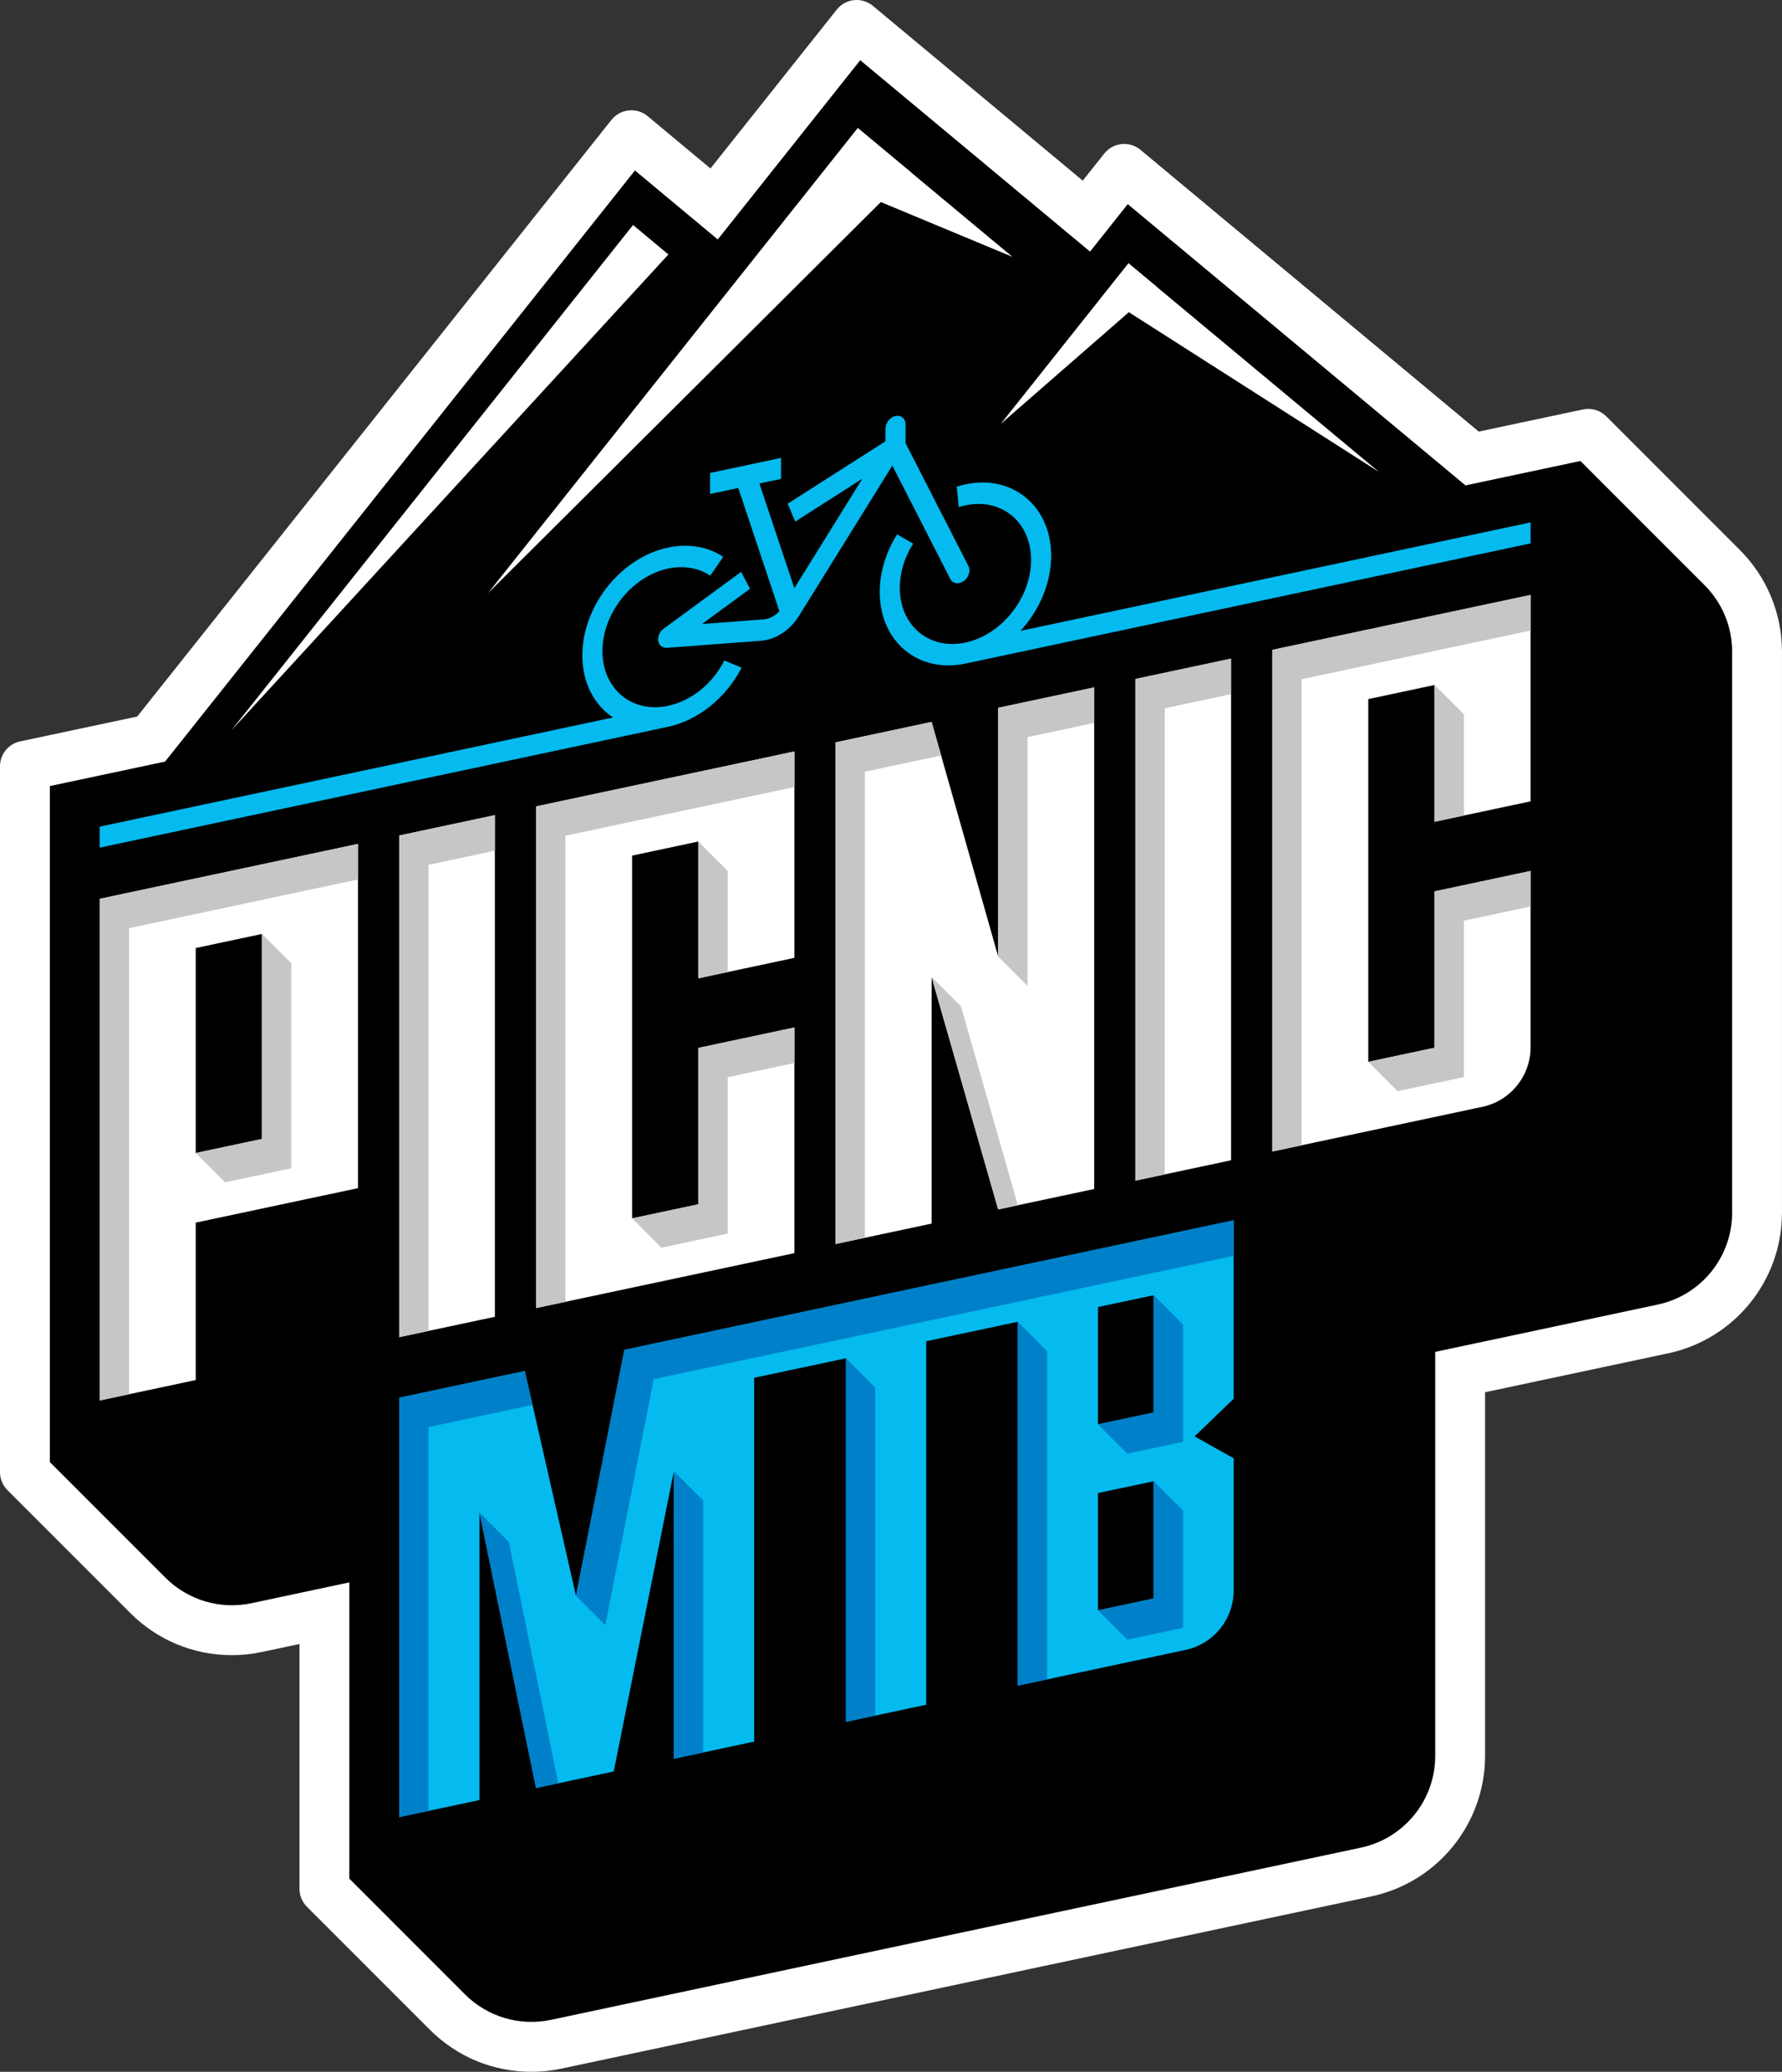 <?xml version="1.0" encoding="utf-8"?>
<!-- Generator: Adobe Illustrator 27.3.1, SVG Export Plug-In . SVG Version: 6.00 Build 0)  -->
<svg version="1.1" id="Capa_1" xmlns="http://www.w3.org/2000/svg" xmlns:xlink="http://www.w3.org/1999/xlink" x="0px" y="0px"
	 viewBox="0 0 831.89 966.89" style="enable-background:new 0 0 831.89 966.89;" xml:space="preserve">
<rect x="0" y="0" width="831.89" height="966.89" fill="#333333" stroke="none"/>
<style type="text/css">
	.st0{fill:#FFFFFF;}
	.st1{fill:#05BAEE;}
	.st2{fill:#C6C6C5;}
	.st3{fill:#0080C8;}
</style>
<g>
	<path class="st0" d="M331.67,78.63l-29.33-24.42c-5.12-4.26-12.74-3.48-16.89,1.73L64.06,334.4l-54.65,11.6
		C3.92,347.17,0,352.01,0,357.62v329.44c0,3.15,1.25,6.17,3.48,8.39l57.34,57.34c12.68,12.68,29.53,19.66,47.45,19.66
		c4.68,0,9.38-0.49,13.96-1.47l17.58-3.74V881.5c0,3.15,1.25,6.17,3.48,8.39l57.34,57.34c12.68,12.68,29.53,19.66,47.45,19.66
		c4.68,0,9.37-0.49,13.95-1.47l378.1-80.37c30.99-6.59,53.15-33.95,53.15-65.64V649.75l85.45-18.16
		c30.99-6.59,53.15-33.95,53.15-65.64V304.12c0-17.8-7.07-34.87-19.66-47.45l-62.37-62.37c-2.84-2.84-6.93-4.05-10.86-3.22
		l-48.67,10.34L532.4,69.92c-5.12-4.26-12.74-3.48-16.89,1.74L505.46,84.3L407.51,2.75c-5.12-4.26-12.74-3.48-16.89,1.73
		L331.67,78.63z"/>
	<g>
		<g>
			<polygon points="714.52,251.84 526.47,95.27 508.86,117.42 401.58,28.1 335.07,111.75 296.41,79.56 46.54,393.82 			"/>
			<g>
				<polygon class="st0" points="400.42,59.74 227.79,276.86 425.19,80.37 				"/>
				<polygon class="st0" points="295.53,105 107.87,341.02 312.03,118.75 				"/>
				<polygon class="st0" points="526.78,122.86 467.18,197.83 540.28,134.1 				"/>
			</g>
		</g>
		<polygon class="st0" points="400.42,59.74 472.63,119.87 400.42,89.81 		"/>
		<polygon class="st0" points="526.78,122.86 643.74,220.25 520.27,141.42 		"/>
	</g>
	<path d="M737.79,215.14L23.27,366.85v315.48l54,54c10.5,10.5,25.59,14.97,40.11,11.88l45.7-9.72v138.28l54,54
		c10.5,10.5,25.59,14.97,40.11,11.88l378.1-80.36c20.24-4.3,34.72-22.18,34.72-42.87V630.91l103.88-22.08
		c20.24-4.3,34.72-22.18,34.72-42.87V304.12c0-11.63-4.62-22.77-12.84-30.99L737.79,215.14z"/>
	<path class="st0" d="M46.54,653.59l44.83-9.53V570.6l75.76-16.1v-6.04V393.85L46.54,419.48V653.59z M91.37,442.44l30.93-6.57v95.67
		l-30.93,6.57V442.44z M530.03,550.99l44.68-9.5V307.38l-44.68,9.5V550.99z M186.35,624.04l44.67-9.5V380.43l-44.67,9.5V624.04z
		 M714.52,373.98v-96.32l-120.59,25.63V537.4l98.08-20.85c13.12-2.79,22.51-14.38,22.51-27.8v-82.29L669.69,416v72.98l-30.93,6.58
		v-169.3l30.93-6.58v63.83L714.52,373.98z M250.25,610.46l120.59-25.63v-105.3l-44.83,9.53v72.98l-30.93,6.57V399.3l30.93-6.57
		v63.83l44.83-9.53v-96.32l-120.59,25.63V610.46z M465.98,446.4l-31.08-109.47l-44.83,9.53v234.11l44.83-9.53v-115.1l31.08,108.49
		l44.83-9.53V320.8l-44.83,9.53V446.4z"/>
	<path class="st1" d="M557.69,670.35l18.22-17.57V569.5l-284.43,60.46l-22.59,114.82l-23.9-104.93l-58.64,12.46v195.73l37.48-7.97
		V705.9l26.38,128.56l36.3-7.72l28.08-140.14v134.17l37.48-7.97v-169.8l42.84-9.1v169.66l37.48-7.97V625.95l42.71-9.08v169.8
		l78.31-16.65c13.12-2.79,22.51-14.38,22.51-27.8v-61.65L557.69,670.35z M538.56,746.01l-25.99,5.52V696.8l25.99-5.52V746.01z
		 M538.56,659.2l-25.99,5.52v-54.73l25.99-5.52V659.2z"/>
	<g>
		<path class="st1" d="M311.88,329.39c-16.89,3.59-30.64-7.85-30.64-25.51c0-17.66,13.74-34.94,30.64-38.53
			c7.2-1.53,14.2-0.36,19.7,3.31l6.04-8.79c-7.19-4.79-16.33-6.33-25.74-4.33c-22.07,4.69-40.02,27.27-40.02,50.33
			c0,12.84,5.57,23.16,14.31,28.98L46.54,385.79v9.8l263.82-56.08v-0.04c0.51-0.09,1.01-0.18,1.52-0.28
			c13.97-2.97,27.12-13.54,34.32-27.6l-8.04-3.34C332.56,319.18,322.74,327.08,311.88,329.39z"/>
		<path class="st1" d="M476.41,294.42c8.74-9.54,14.31-22.22,14.31-35.06c0-23.06-17.95-38.01-40.02-33.32
			c-1.37,0.29-2.73,0.65-4.06,1.08l0.94,9.55c1.02-0.32,2.07-0.6,3.12-0.83c16.89-3.59,30.64,7.85,30.64,25.51
			c0,17.66-13.74,34.94-30.64,38.53c-16.89,3.59-30.64-7.85-30.64-25.51c0-7.05,2.15-14.19,6.21-20.65l-7.47-4.34
			c-5.31,8.44-8.11,17.77-8.11,26.98c0,23.06,17.95,38.01,40.02,33.32l263.82-56.08v-9.8L476.41,294.42z"/>
		<path class="st1" d="M443.64,270.23c1.13,2.2,3.93,2.63,6.26,0.95c2.33-1.67,3.31-4.81,2.19-7.01l-29.34-57.34v-8.77
			c0-2.71-2.1-4.46-4.69-3.91c-2.59,0.55-4.69,3.19-4.69,5.9v5.9l-45.67,29.13l3.54,8.33l31.33-19.99l-31.74,51.09l-16.32-48.87
			l10.1-2.15v-9.8l-33.12,7.04v9.8l13.16-2.8l19.21,57.52c-2.02,2.19-4.67,3.6-7.35,3.8l-28.79,2.17l22.42-16.45l-4.18-7.88
			l-36.15,26.52c-2.11,1.55-3.15,4.37-2.3,6.59c0.62,1.63,2.25,2.45,4.03,2.32l43.76-3.29c0.82-0.06,1.64-0.18,2.46-0.35
			c5.92-1.26,11.57-5.37,15.17-11.16l43.64-70.24L443.64,270.23z"/>
	</g>
	<g>
		<polygon class="st2" points="543.72,330.56 574.71,323.97 574.71,307.38 530.03,316.88 530.03,550.99 543.72,548.08 		"/>
		<polygon class="st2" points="263.94,390.03 370.84,367.31 370.84,350.71 250.25,376.35 250.25,610.46 263.94,607.55 		"/>
		<polygon class="st2" points="326.01,456.56 339.69,453.65 339.69,406.41 326.01,392.73 		"/>
		<polygon class="st2" points="403.75,360.15 439.34,352.58 434.89,336.93 390.06,346.46 390.06,580.57 403.75,577.67 		"/>
		<polygon class="st2" points="465.98,564.44 475.18,562.48 448.58,469.63 434.89,455.95 		"/>
		<polygon class="st2" points="339.69,502.73 370.84,496.11 370.84,479.52 326.01,489.05 326.01,562.03 295.08,568.6 308.77,582.29 
			339.69,575.71 		"/>
		<polygon class="st2" points="479.66,460.09 479.66,344.01 510.81,337.39 510.81,320.8 465.98,330.33 465.98,446.4 		"/>
		<polygon class="st2" points="607.62,316.98 714.52,294.26 714.52,277.66 593.93,303.29 593.93,537.4 607.62,534.5 		"/>
		<polygon class="st2" points="669.69,488.98 638.76,495.55 652.44,509.24 683.38,502.66 683.38,429.68 714.52,423.06 
			714.52,406.47 669.69,416 		"/>
		<polygon class="st2" points="669.69,383.51 683.38,380.6 683.38,333.36 669.69,319.68 		"/>
		<polygon class="st2" points="60.23,433.17 167.13,410.44 167.13,393.85 46.54,419.48 46.54,653.59 60.23,650.68 		"/>
		<polygon class="st2" points="135.98,449.55 122.3,435.87 122.3,531.54 91.37,538.11 105.06,551.79 135.98,545.22 		"/>
		<polygon class="st2" points="200.04,403.61 231.03,397.02 231.03,380.43 186.35,389.93 186.35,624.04 200.04,621.13 		"/>
	</g>
	<g>
		<polygon class="st3" points="552.25,704.96 538.56,691.28 538.56,746.01 512.57,751.53 526.26,765.22 552.25,759.69 		"/>
		<polygon class="st3" points="291.48,629.96 268.89,744.78 282.57,758.46 305.17,643.64 575.91,586.09 575.91,569.5 		"/>
		<polygon class="st3" points="552.25,618.15 538.56,604.47 538.56,659.2 512.57,664.73 526.26,678.41 552.25,672.89 		"/>
		<polygon class="st3" points="488.78,630.55 475.09,616.87 475.09,786.66 488.78,783.76 		"/>
		<polygon class="st3" points="408.59,647.6 394.91,633.91 394.91,803.57 408.59,800.66 		"/>
		<polygon class="st3" points="328.28,700.29 314.59,686.61 314.6,820.78 328.28,817.87 		"/>
		<polygon class="st3" points="237.52,719.58 223.83,705.9 250.22,834.46 260.64,832.25 		"/>
		<polygon class="st3" points="200.04,665.99 248.6,655.67 244.99,639.84 186.35,652.3 186.35,848.04 200.04,845.13 		"/>
	</g>
</g>
</svg>
